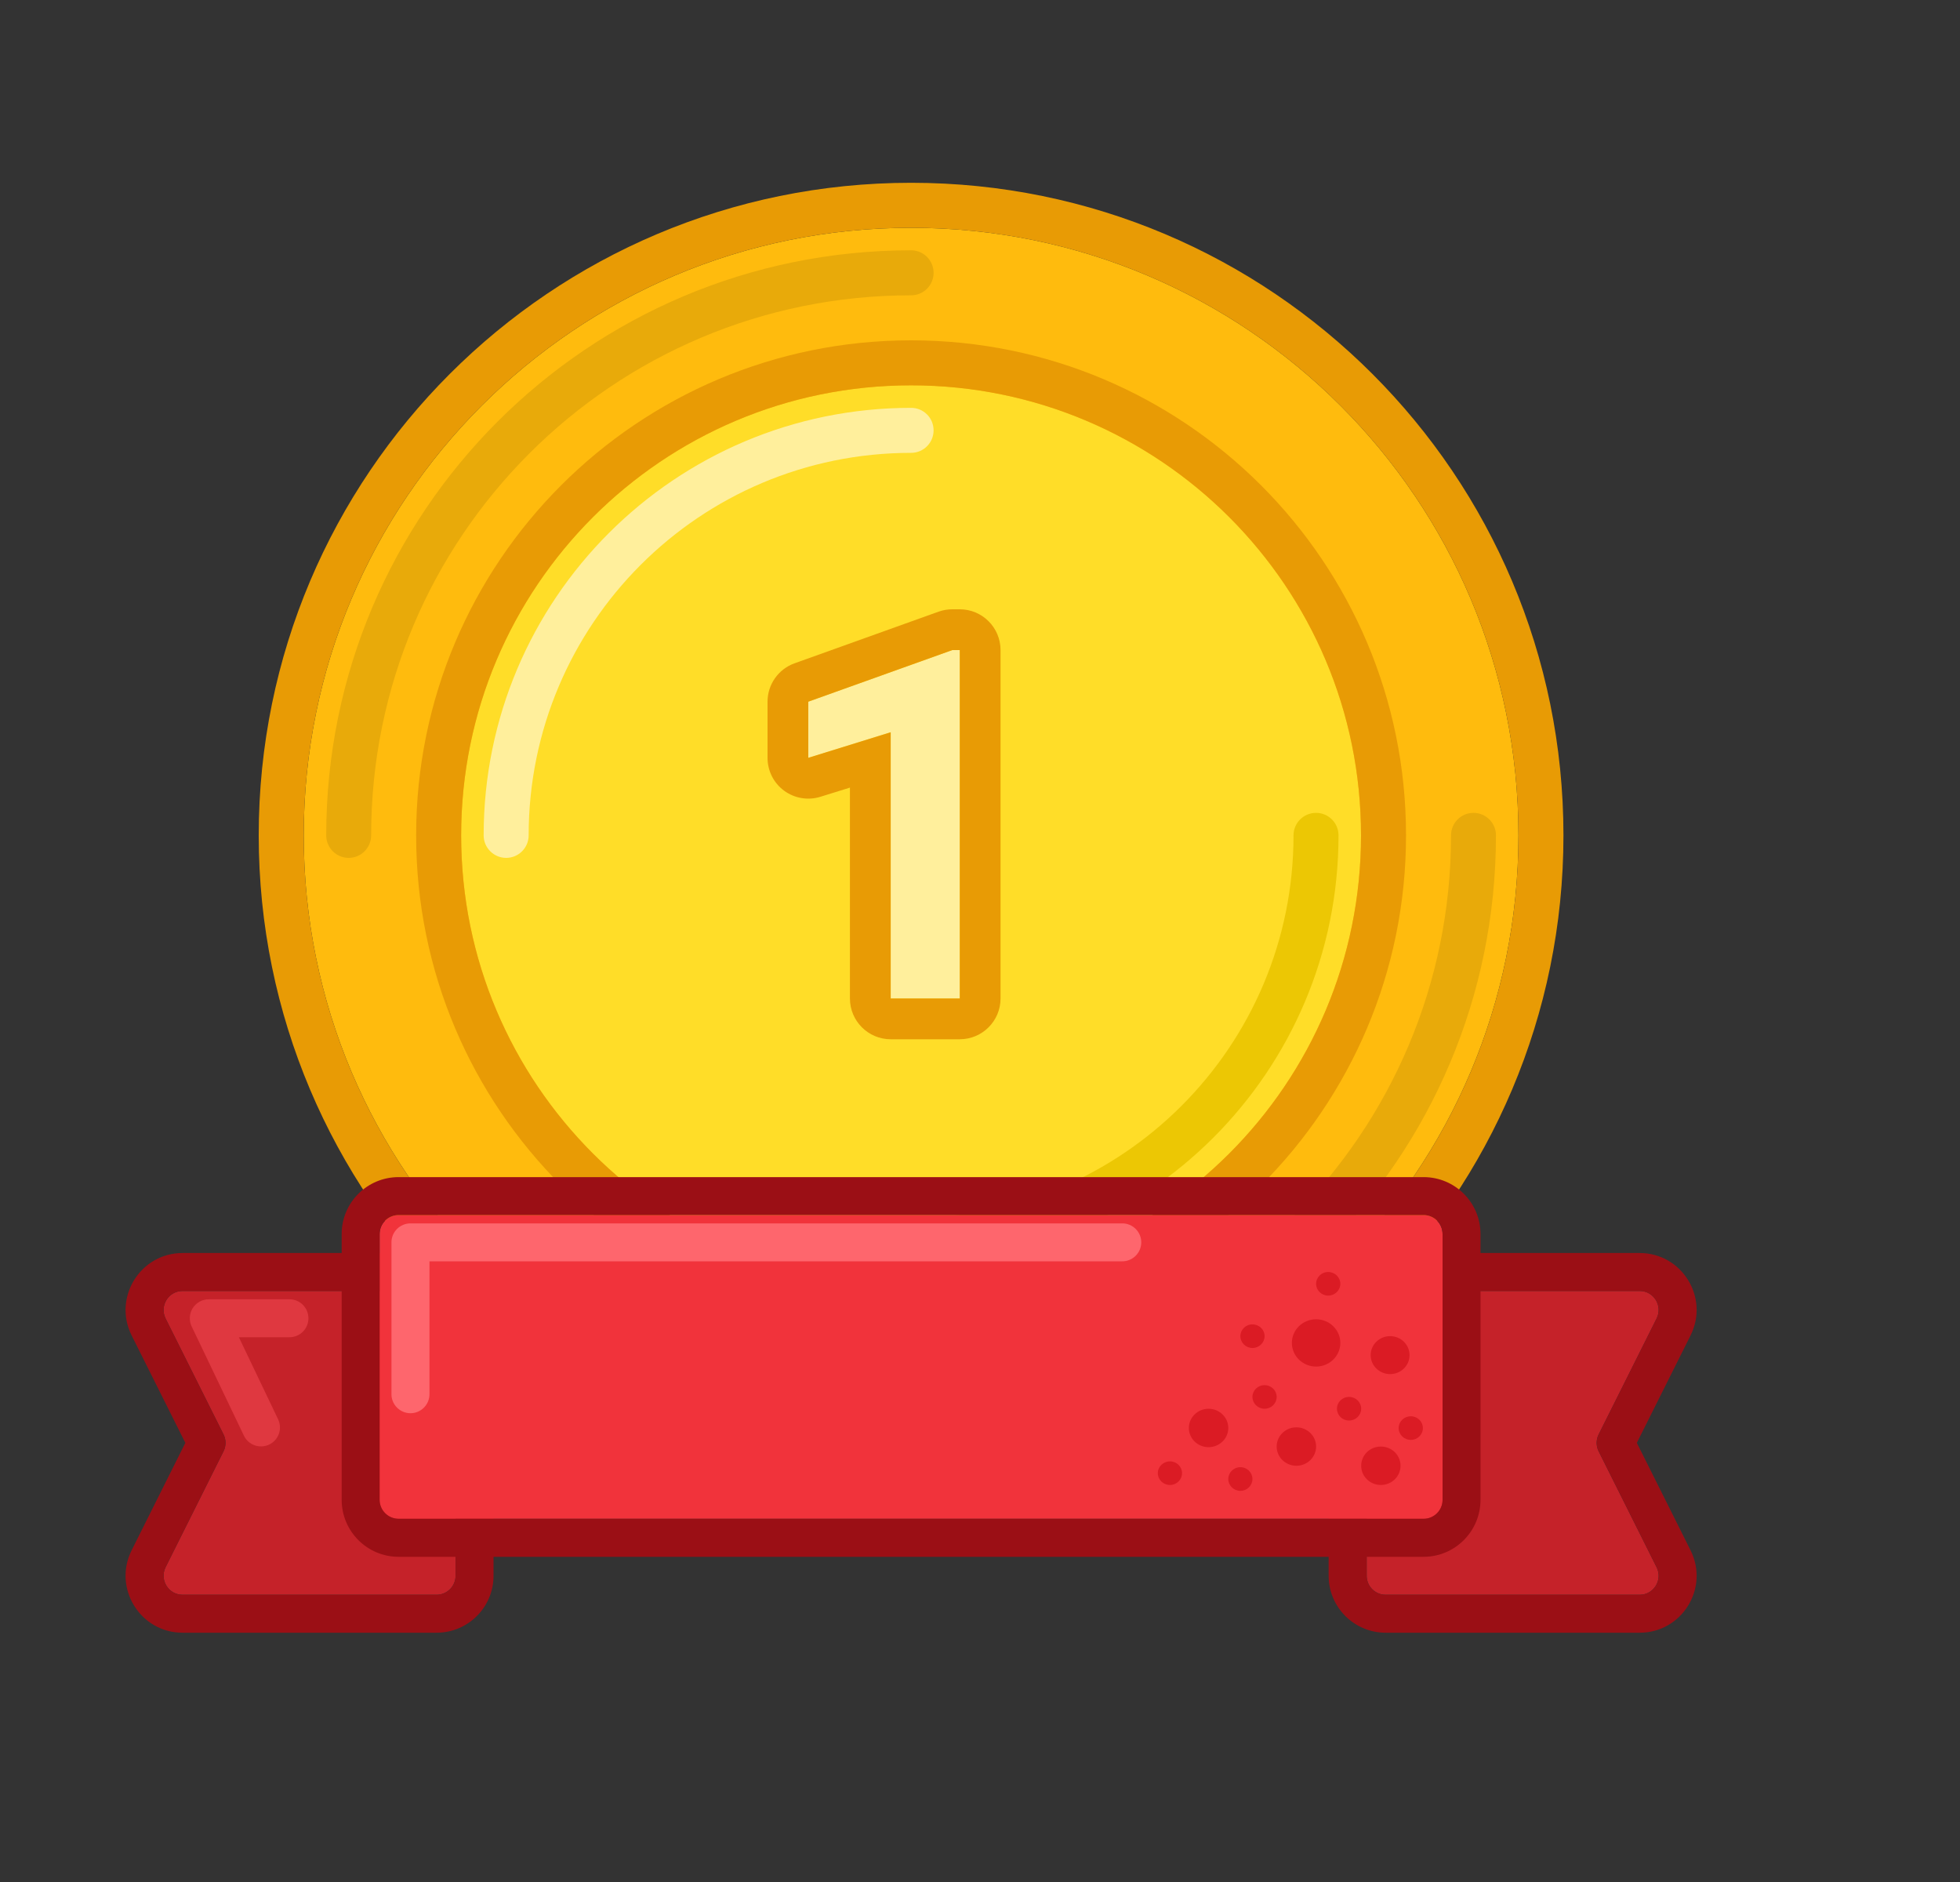 <svg width="25" height="24" viewBox="0 0 25 24" fill="none" xmlns="http://www.w3.org/2000/svg">
    <rect x="0" y="0" width="25" height="24" fill="#333333" stroke="none"/>
    <path d="M19.368 10.653C19.368 14.931 15.9 18.4 11.621 18.4C7.342 18.4 3.874 14.931 3.874 10.653C3.874 6.374 7.342 2.905 11.621 2.905C15.9 2.905 19.368 6.374 19.368 10.653Z" fill="#FFBB0D"/>
    <path fill-rule="evenodd" clip-rule="evenodd" d="M19.942 10.653C19.942 15.248 16.217 18.974 11.621 18.974C7.025 18.974 3.3 15.248 3.3 10.653C3.3 6.057 7.025 2.331 11.621 2.331C16.217 2.331 19.942 6.057 19.942 10.653ZM11.621 18.4C15.9 18.4 19.368 14.931 19.368 10.653C19.368 6.374 15.9 2.905 11.621 2.905C7.342 2.905 3.874 6.374 3.874 10.653C3.874 14.931 7.342 18.4 11.621 18.4Z" fill="#E89B05"/>
    <path fill-rule="evenodd" clip-rule="evenodd" d="M4.448 10.94C4.289 10.94 4.161 10.811 4.161 10.653C4.161 6.532 7.501 3.192 11.621 3.192C11.78 3.192 11.908 3.321 11.908 3.479C11.908 3.638 11.78 3.766 11.621 3.766C7.818 3.766 4.734 6.849 4.734 10.653C4.734 10.811 4.606 10.94 4.448 10.94Z" fill="#E8AA0A"/>
    <path fill-rule="evenodd" clip-rule="evenodd" d="M18.794 10.366C18.953 10.366 19.081 10.494 19.081 10.653C19.081 14.773 15.741 18.113 11.621 18.113C11.463 18.113 11.334 17.985 11.334 17.826C11.334 17.668 11.463 17.539 11.621 17.539C15.424 17.539 18.508 14.456 18.508 10.653C18.508 10.494 18.636 10.366 18.794 10.366Z" fill="#E8AA0A"/>
    <path d="M17.36 10.653C17.36 13.822 14.79 16.392 11.621 16.392C8.452 16.392 5.882 13.822 5.882 10.653C5.882 7.483 8.452 4.914 11.621 4.914C14.79 4.914 17.36 7.483 17.36 10.653Z" fill="#FFDD28"/>
    <path fill-rule="evenodd" clip-rule="evenodd" d="M17.934 10.653C17.934 14.139 15.107 16.965 11.621 16.965C8.135 16.965 5.308 14.139 5.308 10.653C5.308 7.166 8.135 4.34 11.621 4.34C15.107 4.34 17.934 7.166 17.934 10.653ZM11.621 16.391C14.79 16.391 17.36 13.822 17.36 10.653C17.36 7.483 14.79 4.914 11.621 4.914C8.452 4.914 5.882 7.483 5.882 10.653C5.882 13.822 8.452 16.391 11.621 16.391Z" fill="#E89B05"/>
    <path fill-rule="evenodd" clip-rule="evenodd" d="M11.621 15.531C14.315 15.531 16.499 13.347 16.499 10.653C16.499 10.494 16.628 10.366 16.786 10.366C16.944 10.366 17.073 10.494 17.073 10.653C17.073 13.664 14.632 16.105 11.621 16.105C11.463 16.105 11.334 15.976 11.334 15.818C11.334 15.659 11.463 15.531 11.621 15.531Z" fill="#ECC704"/>
    <path fill-rule="evenodd" clip-rule="evenodd" d="M11.621 5.775C8.927 5.775 6.743 7.959 6.743 10.653C6.743 10.811 6.615 10.94 6.456 10.94C6.298 10.94 6.169 10.811 6.169 10.653C6.169 7.642 8.61 5.201 11.621 5.201C11.78 5.201 11.908 5.329 11.908 5.488C11.908 5.646 11.78 5.775 11.621 5.775Z" fill="#FFEF9C"/>
    <path d="M2.851 18.292L2.112 16.814C2.032 16.652 2.149 16.463 2.329 16.463L5.568 16.463C5.702 16.463 5.811 16.572 5.811 16.705L5.811 20.095C5.811 20.228 5.702 20.337 5.568 20.337L2.329 20.337C2.149 20.337 2.032 20.147 2.112 19.986L2.851 18.508C2.885 18.44 2.885 18.36 2.851 18.292Z" fill="#C52229"/>
    <path d="M20.391 18.292L21.13 16.814C21.211 16.652 21.094 16.463 20.914 16.463L17.674 16.463C17.54 16.463 17.432 16.572 17.432 16.705L17.432 20.095C17.432 20.228 17.54 20.337 17.674 20.337L20.914 20.337C21.094 20.337 21.211 20.147 21.13 19.986L20.391 18.508C20.357 18.44 20.357 18.36 20.391 18.292Z" fill="#C52229"/>
    <path fill-rule="evenodd" clip-rule="evenodd" d="M2.364 18.4L1.679 17.03C1.438 16.547 1.789 15.979 2.329 15.979L5.568 15.979C5.97 15.979 6.295 16.304 6.295 16.705L6.295 20.095C6.295 20.496 5.97 20.821 5.568 20.821L2.329 20.821C1.789 20.821 1.438 20.253 1.679 19.77L2.364 18.4ZM2.418 18.508C2.418 18.508 2.418 18.508 2.418 18.508L2.635 18.4L2.418 18.508L2.418 18.508ZM20.878 18.4L21.563 17.03C21.805 16.547 21.453 15.979 20.914 15.979L17.674 15.979C17.273 15.979 16.947 16.304 16.947 16.705L16.947 20.095C16.947 20.496 17.273 20.821 17.674 20.821L20.914 20.821C21.453 20.821 21.805 20.253 21.563 19.77L20.878 18.4ZM21.13 16.814L20.391 18.292C20.357 18.36 20.357 18.44 20.391 18.508L21.13 19.986C21.211 20.148 21.094 20.337 20.914 20.337L17.674 20.337C17.54 20.337 17.432 20.229 17.432 20.095L17.432 16.705C17.432 16.572 17.54 16.463 17.674 16.463L20.914 16.463C21.094 16.463 21.211 16.653 21.13 16.814ZM2.112 16.814L2.851 18.292C2.885 18.36 2.885 18.44 2.851 18.508L2.112 19.986C2.032 20.148 2.149 20.337 2.329 20.337L5.568 20.337C5.702 20.337 5.811 20.229 5.811 20.095L5.811 16.705C5.811 16.572 5.702 16.463 5.568 16.463L2.329 16.463C2.149 16.463 2.032 16.653 2.112 16.814Z" fill="#9B0F15"/>
    <path fill-rule="evenodd" clip-rule="evenodd" d="M2.458 16.682C2.503 16.612 2.58 16.569 2.663 16.569H3.692C3.826 16.569 3.934 16.677 3.934 16.811C3.934 16.945 3.826 17.053 3.692 17.053H3.047L3.547 18.099C3.605 18.22 3.554 18.364 3.433 18.422C3.313 18.479 3.168 18.428 3.111 18.308L2.445 16.916C2.409 16.841 2.414 16.753 2.458 16.682Z" fill="#DF3840"/>
    <path d="M18.4 19.126L18.4 15.737C18.4 15.603 18.292 15.495 18.158 15.495L5.084 15.495C4.951 15.495 4.842 15.603 4.842 15.737L4.842 19.126C4.842 19.26 4.951 19.368 5.084 19.368L18.158 19.368C18.292 19.368 18.4 19.26 18.4 19.126Z" fill="#F1333B"/>
    <path fill-rule="evenodd" clip-rule="evenodd" d="M18.884 15.737L18.884 19.126C18.884 19.527 18.559 19.853 18.158 19.853L5.084 19.853C4.683 19.853 4.358 19.527 4.358 19.126L4.358 15.737C4.358 15.336 4.683 15.011 5.084 15.011L18.158 15.011C18.559 15.011 18.884 15.336 18.884 15.737ZM18.4 15.737L18.4 19.126C18.4 19.26 18.292 19.368 18.158 19.368L5.084 19.368C4.951 19.368 4.842 19.26 4.842 19.126L4.842 15.737C4.842 15.603 4.951 15.495 5.084 15.495L18.158 15.495C18.292 15.495 18.4 15.603 18.4 15.737Z" fill="#9B0F15"/>
    <path d="M17.731 17.523C17.594 17.523 17.483 17.415 17.483 17.281C17.483 17.148 17.594 17.039 17.731 17.039C17.868 17.039 17.979 17.148 17.979 17.281C17.979 17.415 17.868 17.523 17.731 17.523Z" fill="#DB1B24"/>
    <path d="M16.787 17.427C16.616 17.427 16.478 17.292 16.478 17.125C16.478 16.959 16.616 16.824 16.787 16.824C16.957 16.824 17.096 16.959 17.096 17.125C17.096 17.292 16.957 17.427 16.787 17.427Z" fill="#DB1B24"/>
    <path d="M17.207 18.115C17.122 18.115 17.053 18.048 17.053 17.965C17.053 17.881 17.122 17.814 17.207 17.814C17.293 17.814 17.362 17.881 17.362 17.965C17.362 18.048 17.293 18.115 17.207 18.115Z" fill="#DB1B24"/>
    <path d="M16.941 16.522C16.856 16.522 16.787 16.455 16.787 16.372C16.787 16.288 16.856 16.221 16.941 16.221C17.026 16.221 17.096 16.288 17.096 16.372C17.096 16.455 17.026 16.522 16.941 16.522Z" fill="#DB1B24"/>
    <path d="M16.13 17.965C16.044 17.965 15.975 17.897 15.975 17.814C15.975 17.731 16.044 17.664 16.13 17.664C16.215 17.664 16.284 17.731 16.284 17.814C16.284 17.897 16.215 17.965 16.13 17.965Z" fill="#DB1B24"/>
    <path d="M15.975 17.19C15.89 17.19 15.821 17.122 15.821 17.039C15.821 16.956 15.89 16.889 15.975 16.889C16.061 16.889 16.13 16.956 16.13 17.039C16.13 17.122 16.061 17.19 15.975 17.19Z" fill="#DB1B24"/>
    <path d="M14.923 18.937C14.838 18.937 14.768 18.87 14.768 18.786C14.768 18.703 14.838 18.636 14.923 18.636C15.008 18.636 15.077 18.703 15.077 18.786C15.077 18.87 15.008 18.937 14.923 18.937Z" fill="#DB1B24"/>
    <path d="M17.995 18.362C17.909 18.362 17.84 18.295 17.84 18.211C17.84 18.128 17.909 18.061 17.995 18.061C18.08 18.061 18.149 18.128 18.149 18.211C18.149 18.295 18.08 18.362 17.995 18.362Z" fill="#DB1B24"/>
    <path d="M16.535 18.692C16.397 18.692 16.284 18.582 16.284 18.447C16.284 18.311 16.397 18.202 16.535 18.202C16.674 18.202 16.787 18.311 16.787 18.447C16.787 18.582 16.674 18.692 16.535 18.692Z" fill="#DB1B24"/>
    <path d="M17.613 18.937C17.474 18.937 17.362 18.827 17.362 18.692C17.362 18.556 17.474 18.447 17.613 18.447C17.752 18.447 17.864 18.556 17.864 18.692C17.864 18.827 17.752 18.937 17.613 18.937Z" fill="#DB1B24"/>
    <path d="M15.415 18.455C15.277 18.455 15.164 18.345 15.164 18.21C15.164 18.075 15.277 17.965 15.415 17.965C15.554 17.965 15.667 18.075 15.667 18.21C15.667 18.345 15.554 18.455 15.415 18.455Z" fill="#DB1B24"/>
    <path d="M15.821 19.012C15.736 19.012 15.667 18.944 15.667 18.861C15.667 18.778 15.736 18.71 15.821 18.71C15.906 18.71 15.975 18.778 15.975 18.861C15.975 18.944 15.906 19.012 15.821 19.012Z" fill="#DB1B24"/>
    <path fill-rule="evenodd" clip-rule="evenodd" d="M4.993 15.843C4.993 15.709 5.102 15.601 5.236 15.601H14.315C14.448 15.601 14.557 15.709 14.557 15.843C14.557 15.976 14.448 16.085 14.315 16.085H5.478V17.78C5.478 17.913 5.369 18.022 5.236 18.022C5.102 18.022 4.993 17.913 4.993 17.78V15.843Z" fill="#FE666D"/>
    <path d="M12.242 12.733H11.361V9.338L10.31 9.664V8.948L12.147 8.29H12.242V12.733Z" fill="#FFEF9C"/>
    <path fill-rule="evenodd" clip-rule="evenodd" d="M12.762 12.733C12.762 13.02 12.529 13.253 12.242 13.253H11.361C11.074 13.253 10.841 13.02 10.841 12.733V10.044L10.464 10.161C10.306 10.21 10.134 10.181 10.001 10.083C9.868 9.985 9.79 9.83 9.79 9.664V8.948C9.79 8.729 9.928 8.533 10.134 8.459L11.972 7.8C12.028 7.78 12.087 7.77 12.147 7.77H12.242C12.529 7.77 12.762 8.003 12.762 8.29V12.733ZM11.361 9.338V12.733H12.242V8.29H12.147L10.31 8.948V9.664L11.361 9.338Z" fill="#E89B05"/>
</svg>

